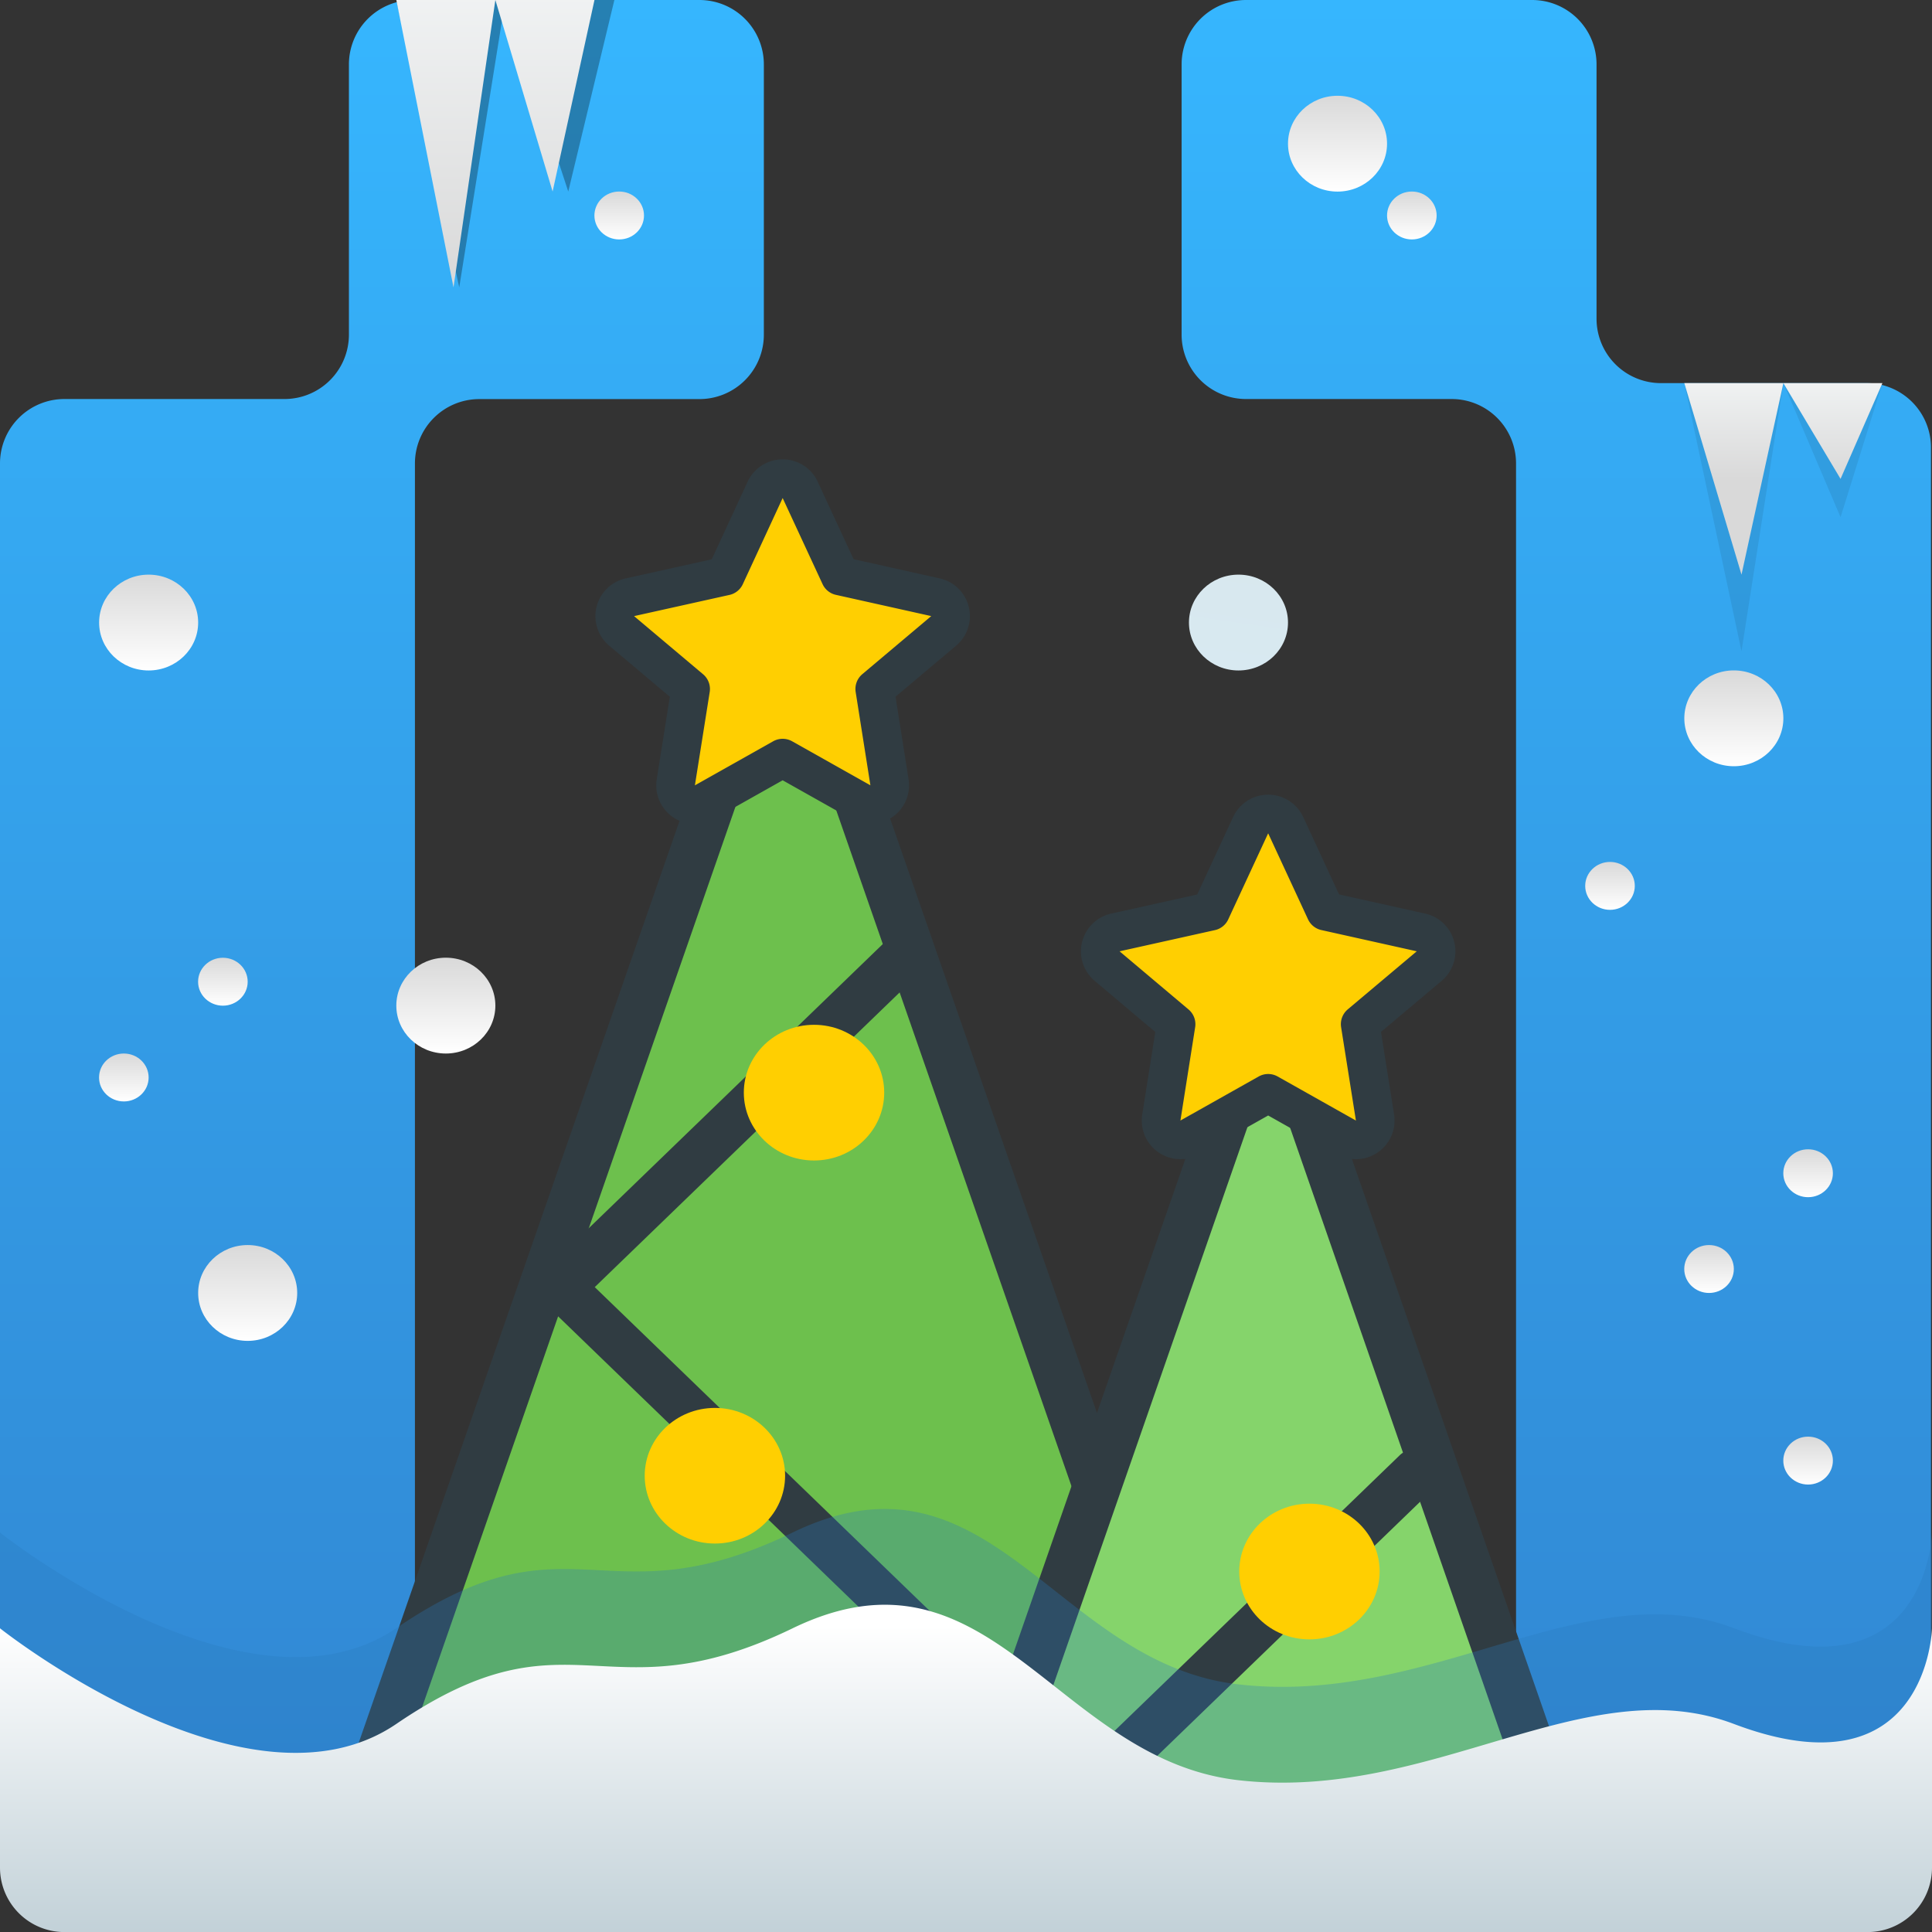 <svg xmlns="http://www.w3.org/2000/svg" fill="none" viewBox="0 0 30 30">
  <rect x="0" y="0" width="30" height="30" fill="#333333" stroke="none"/>
  <g clip-path="url(#xmas_svg__a)">
    <path fill="url(#xmas_svg__b)" fill-rule="evenodd" d="M5.418 1a1 1 0 0 1 1-1h4.443a1 1 0 0 1 1 1v4.197a1 1 0 0 1-1 1H7.443a1 1 0 0 0-1 1v21.546a1 1 0 0 1-1 1H1a1 1 0 0 1-1-1V7.196a1 1 0 0 1 1-1h3.418a1 1 0 0 0 1-1V1Zm12.93 0a1 1 0 0 1 1-1h4.443a1 1 0 0 1 1 1v3.949a1 1 0 0 0 1 1h3.193a1 1 0 0 1 1 1v21.547a1 1 0 0 1-1 1h-4.443a1 1 0 0 1-1-1v-21.3a1 1 0 0 0-1-1h-3.193a1 1 0 0 1-1-1V1Z" clip-rule="evenodd"/>
    <path fill="#6DC04D" d="M12.194 9.169 5.138 29.443h14.111L12.194 9.169Z"/>
    <path fill="#303C42" fill-rule="evenodd" d="m12.193 8.03 7.578 21.776H4.615L12.193 8.03ZM5.66 29.08h13.067l-6.534-18.774L5.66 29.08Z" clip-rule="evenodd"/>
    <path fill="#303C42" d="m18.617 29.48-.08.078a.321.321 0 0 1-.439 0l-9.62-9.3a.296.296 0 0 1 0-.423l.081-.079a.321.321 0 0 1 .438 0l9.62 9.3a.296.296 0 0 1 0 .423Z"/>
    <path fill="#303C42" d="m8.698 19.926.08.078a.321.321 0 0 0 .439 0l5.029-4.861a.296.296 0 0 0 0-.424l-.082-.078a.321.321 0 0 0-.437 0l-5.03 4.861a.296.296 0 0 0 0 .424Z"/>
    <path fill="#85D46B" d="m19.699 15.416-4.898 14.076h9.79l-4.892-14.076Z"/>
    <path fill="#303C42" fill-rule="evenodd" d="m19.7 14.277 5.413 15.578H14.28l5.42-15.578Zm-4.376 14.852h8.745L19.7 16.554 15.325 29.13Z" clip-rule="evenodd"/>
    <path fill="#303C42" d="m15.121 29.341.169.163c.1.097.263.097.363 0l6.618-6.397c.1-.097.1-.254 0-.35l-.17-.164a.263.263 0 0 0-.362 0L15.12 28.99c-.1.097-.1.254 0 .351Z"/>
    <path fill="#FFCF01" stroke="#303C42" stroke-linejoin="round" stroke-width=".6" d="M19.964 12.813a.3.3 0 0 0-.544 0l-.62 1.337-1.48.329a.3.3 0 0 0-.129.522l1.071.903-.229 1.45a.3.3 0 0 0 .444.307l1.215-.684 1.215.684a.3.3 0 0 0 .444-.308l-.23-1.45 1.072-.902a.3.3 0 0 0-.128-.522l-1.482-.33-.619-1.336Zm-7.538-5.206a.3.3 0 0 0-.545 0l-.619 1.338-1.481.329a.3.3 0 0 0-.129.522l1.072.903-.23 1.449a.3.3 0 0 0 .444.308l1.215-.684 1.216.684a.3.3 0 0 0 .443-.308l-.229-1.45 1.071-.902a.3.3 0 0 0-.128-.522l-1.481-.33-.62-1.337Z"/>
    <path fill="#FFCF01" d="M12.64 18.02c.602 0 1.09-.472 1.09-1.054 0-.581-.488-1.053-1.09-1.053-.601 0-1.09.472-1.09 1.053 0 .582.489 1.054 1.09 1.054Zm-1.539 5.948c.602 0 1.09-.471 1.09-1.053s-.488-1.053-1.09-1.053c-.601 0-1.09.471-1.09 1.053s.489 1.053 1.09 1.053Zm9.232 1.488c.602 0 1.09-.472 1.09-1.054 0-.582-.488-1.053-1.09-1.053-.602 0-1.09.471-1.09 1.053s.488 1.054 1.09 1.054Z"/>
    <path fill="#2B79BA" d="M0 23.797s3.846 3.057 6.154 1.485c2.73-1.86 3.22-.064 6.154-1.485 3.077-1.49 4.076 2.034 6.923 2.358 3.004.342 5.384-1.746 7.692-.873C29.936 26.422 30 23.797 30 23.797v3.717a1 1 0 0 1-1 1H1a1 1 0 0 1-1-1v-3.717Z" opacity=".3" style="mix-blend-mode:multiply"/>
    <path fill="url(#xmas_svg__c)" d="M0 25.284s3.846 3.057 6.154 1.485c2.73-1.86 3.22-.064 6.154-1.485 3.077-1.49 4.076 2.035 6.923 2.359 3.004.341 5.384-1.747 7.692-.874C29.936 27.91 30 25.284 30 25.284v3.717a1 1 0 0 1-1 1H1a1 1 0 0 1-1-1v-3.717Z"/>
    <ellipse cx="3.846" cy="20.077" fill="url(#xmas_svg__d)" rx=".769" ry=".744"/>
    <ellipse cx="6.923" cy="15.615" fill="url(#xmas_svg__e)" rx=".769" ry=".744"/>
    <ellipse cx="19.231" cy="9.667" fill="url(#xmas_svg__f)" rx=".769" ry=".744"/>
    <ellipse cx="3.461" cy="15.244" fill="url(#xmas_svg__g)" rx=".385" ry=".372"/>
    <ellipse cx="1.923" cy="16.731" fill="url(#xmas_svg__h)" rx=".385" ry=".372"/>
    <ellipse cx="9.615" cy="3.346" fill="url(#xmas_svg__i)" rx=".385" ry=".372"/>
    <ellipse cx="21.923" cy="3.346" fill="url(#xmas_svg__j)" rx=".385" ry=".372"/>
    <ellipse cx="25" cy="13.756" fill="url(#xmas_svg__k)" rx=".385" ry=".372"/>
    <ellipse cx="28.076" cy="18.218" fill="url(#xmas_svg__l)" rx=".385" ry=".372"/>
    <ellipse cx="26.538" cy="19.705" fill="url(#xmas_svg__m)" rx=".385" ry=".372"/>
    <ellipse cx="28.076" cy="22.68" fill="url(#xmas_svg__n)" rx=".385" ry=".372"/>
    <ellipse cx="26.923" cy="11.154" fill="url(#xmas_svg__o)" rx=".769" ry=".744"/>
    <ellipse cx="20.769" cy="2.231" fill="url(#xmas_svg__p)" rx=".769" ry=".744"/>
    <ellipse cx="2.308" cy="9.667" fill="url(#xmas_svg__q)" rx=".769" ry=".744"/>
    <path fill="#000" fill-rule="evenodd" d="m7.846 0-.715 4.462L6.154 0h1.692ZM9.54 0l-.716 2.974L7.847 0h1.692Z" clip-rule="evenodd" opacity=".3"/>
    <path fill="url(#xmas_svg__r)" fill-rule="evenodd" d="m7.692 0-.65 4.462L6.154 0h1.538Zm1.539 0-.65 2.974L7.692 0h1.539Z" clip-rule="evenodd"/>
    <path fill="#000" fill-opacity=".08" fill-rule="evenodd" d="m27.692 5.95-.65 4.163-.888-4.164h3.076l-.65 2.082-.888-2.082Z" clip-rule="evenodd"/>
    <path fill="url(#xmas_svg__s)" fill-rule="evenodd" d="m29.23 5.949-.65 1.487-.888-1.487-.65 2.974-.888-2.974h3.076Z" clip-rule="evenodd"/>
  </g>
  <defs>
    <linearGradient id="xmas_svg__b" x1="14.992" x2="14.992" y1="0" y2="29.743" gradientUnits="userSpaceOnUse">
      <stop stop-color="#36B6FE"/>
      <stop offset="1" stop-color="#3184D0"/>
    </linearGradient>
    <linearGradient id="xmas_svg__c" x1="15" x2="15" y1="25.242" y2="30.001" gradientUnits="userSpaceOnUse">
      <stop stop-color="#fff"/>
      <stop offset="1" stop-color="#C2D1D8"/>
    </linearGradient>
    <linearGradient id="xmas_svg__d" x1="3.846" x2="3.846" y1="19.333" y2="20.82" gradientUnits="userSpaceOnUse">
      <stop stop-color="#D9D9D9"/>
      <stop offset="1" stop-color="#fff"/>
    </linearGradient>
    <linearGradient id="xmas_svg__e" x1="6.923" x2="6.923" y1="14.872" y2="16.359" gradientUnits="userSpaceOnUse">
      <stop stop-color="#D9D9D9"/>
      <stop offset="1" stop-color="#fff"/>
    </linearGradient>
    <linearGradient id="xmas_svg__f" x1="21.538" x2="18.659" y1="-2.231" y2="17.874" gradientUnits="userSpaceOnUse">
      <stop stop-color="#D9D9D9"/>
      <stop offset="1" stop-color="#D7F3FF"/>
    </linearGradient>
    <linearGradient id="xmas_svg__g" x1="3.461" x2="3.461" y1="14.872" y2="15.615" gradientUnits="userSpaceOnUse">
      <stop stop-color="#D9D9D9"/>
      <stop offset="1" stop-color="#fff"/>
    </linearGradient>
    <linearGradient id="xmas_svg__h" x1="1.923" x2="1.923" y1="16.359" y2="17.103" gradientUnits="userSpaceOnUse">
      <stop stop-color="#D9D9D9"/>
      <stop offset="1" stop-color="#fff"/>
    </linearGradient>
    <linearGradient id="xmas_svg__i" x1="9.615" x2="9.615" y1="2.974" y2="3.718" gradientUnits="userSpaceOnUse">
      <stop stop-color="#D9D9D9"/>
      <stop offset="1" stop-color="#fff"/>
    </linearGradient>
    <linearGradient id="xmas_svg__j" x1="21.923" x2="21.923" y1="2.974" y2="3.718" gradientUnits="userSpaceOnUse">
      <stop stop-color="#D9D9D9"/>
      <stop offset="1" stop-color="#fff"/>
    </linearGradient>
    <linearGradient id="xmas_svg__k" x1="25" x2="25" y1="13.385" y2="14.128" gradientUnits="userSpaceOnUse">
      <stop stop-color="#D9D9D9"/>
      <stop offset="1" stop-color="#fff"/>
    </linearGradient>
    <linearGradient id="xmas_svg__l" x1="28.076" x2="28.076" y1="17.846" y2="18.59" gradientUnits="userSpaceOnUse">
      <stop stop-color="#D9D9D9"/>
      <stop offset="1" stop-color="#fff"/>
    </linearGradient>
    <linearGradient id="xmas_svg__m" x1="26.538" x2="26.538" y1="19.333" y2="20.077" gradientUnits="userSpaceOnUse">
      <stop stop-color="#D9D9D9"/>
      <stop offset="1" stop-color="#fff"/>
    </linearGradient>
    <linearGradient id="xmas_svg__n" x1="28.076" x2="28.076" y1="22.308" y2="23.051" gradientUnits="userSpaceOnUse">
      <stop stop-color="#D9D9D9"/>
      <stop offset="1" stop-color="#fff"/>
    </linearGradient>
    <linearGradient id="xmas_svg__o" x1="26.923" x2="26.923" y1="10.41" y2="11.897" gradientUnits="userSpaceOnUse">
      <stop stop-color="#D9D9D9"/>
      <stop offset="1" stop-color="#fff"/>
    </linearGradient>
    <linearGradient id="xmas_svg__p" x1="20.769" x2="20.769" y1="1.487" y2="2.974" gradientUnits="userSpaceOnUse">
      <stop stop-color="#D9D9D9"/>
      <stop offset="1" stop-color="#fff"/>
    </linearGradient>
    <linearGradient id="xmas_svg__q" x1="2.308" x2="2.308" y1="8.923" y2="10.41" gradientUnits="userSpaceOnUse">
      <stop stop-color="#D9D9D9"/>
      <stop offset="1" stop-color="#fff"/>
    </linearGradient>
    <linearGradient id="xmas_svg__r" x1="7.042" x2="7.042" y1="4.462" y2="-2.231" gradientUnits="userSpaceOnUse">
      <stop stop-color="#D9D9D9"/>
      <stop offset="1" stop-color="#FBFEFF"/>
    </linearGradient>
    <linearGradient id="xmas_svg__s" x1="28.58" x2="28.58" y1="7.436" y2="5.205" gradientUnits="userSpaceOnUse">
      <stop stop-color="#D9D9D9"/>
      <stop offset="1" stop-color="#FBFEFF"/>
    </linearGradient>
    <clipPath id="xmas_svg__a">
      <path fill="#fff" d="M0 0h30v30H0z"/>
    </clipPath>
  </defs>
</svg>
